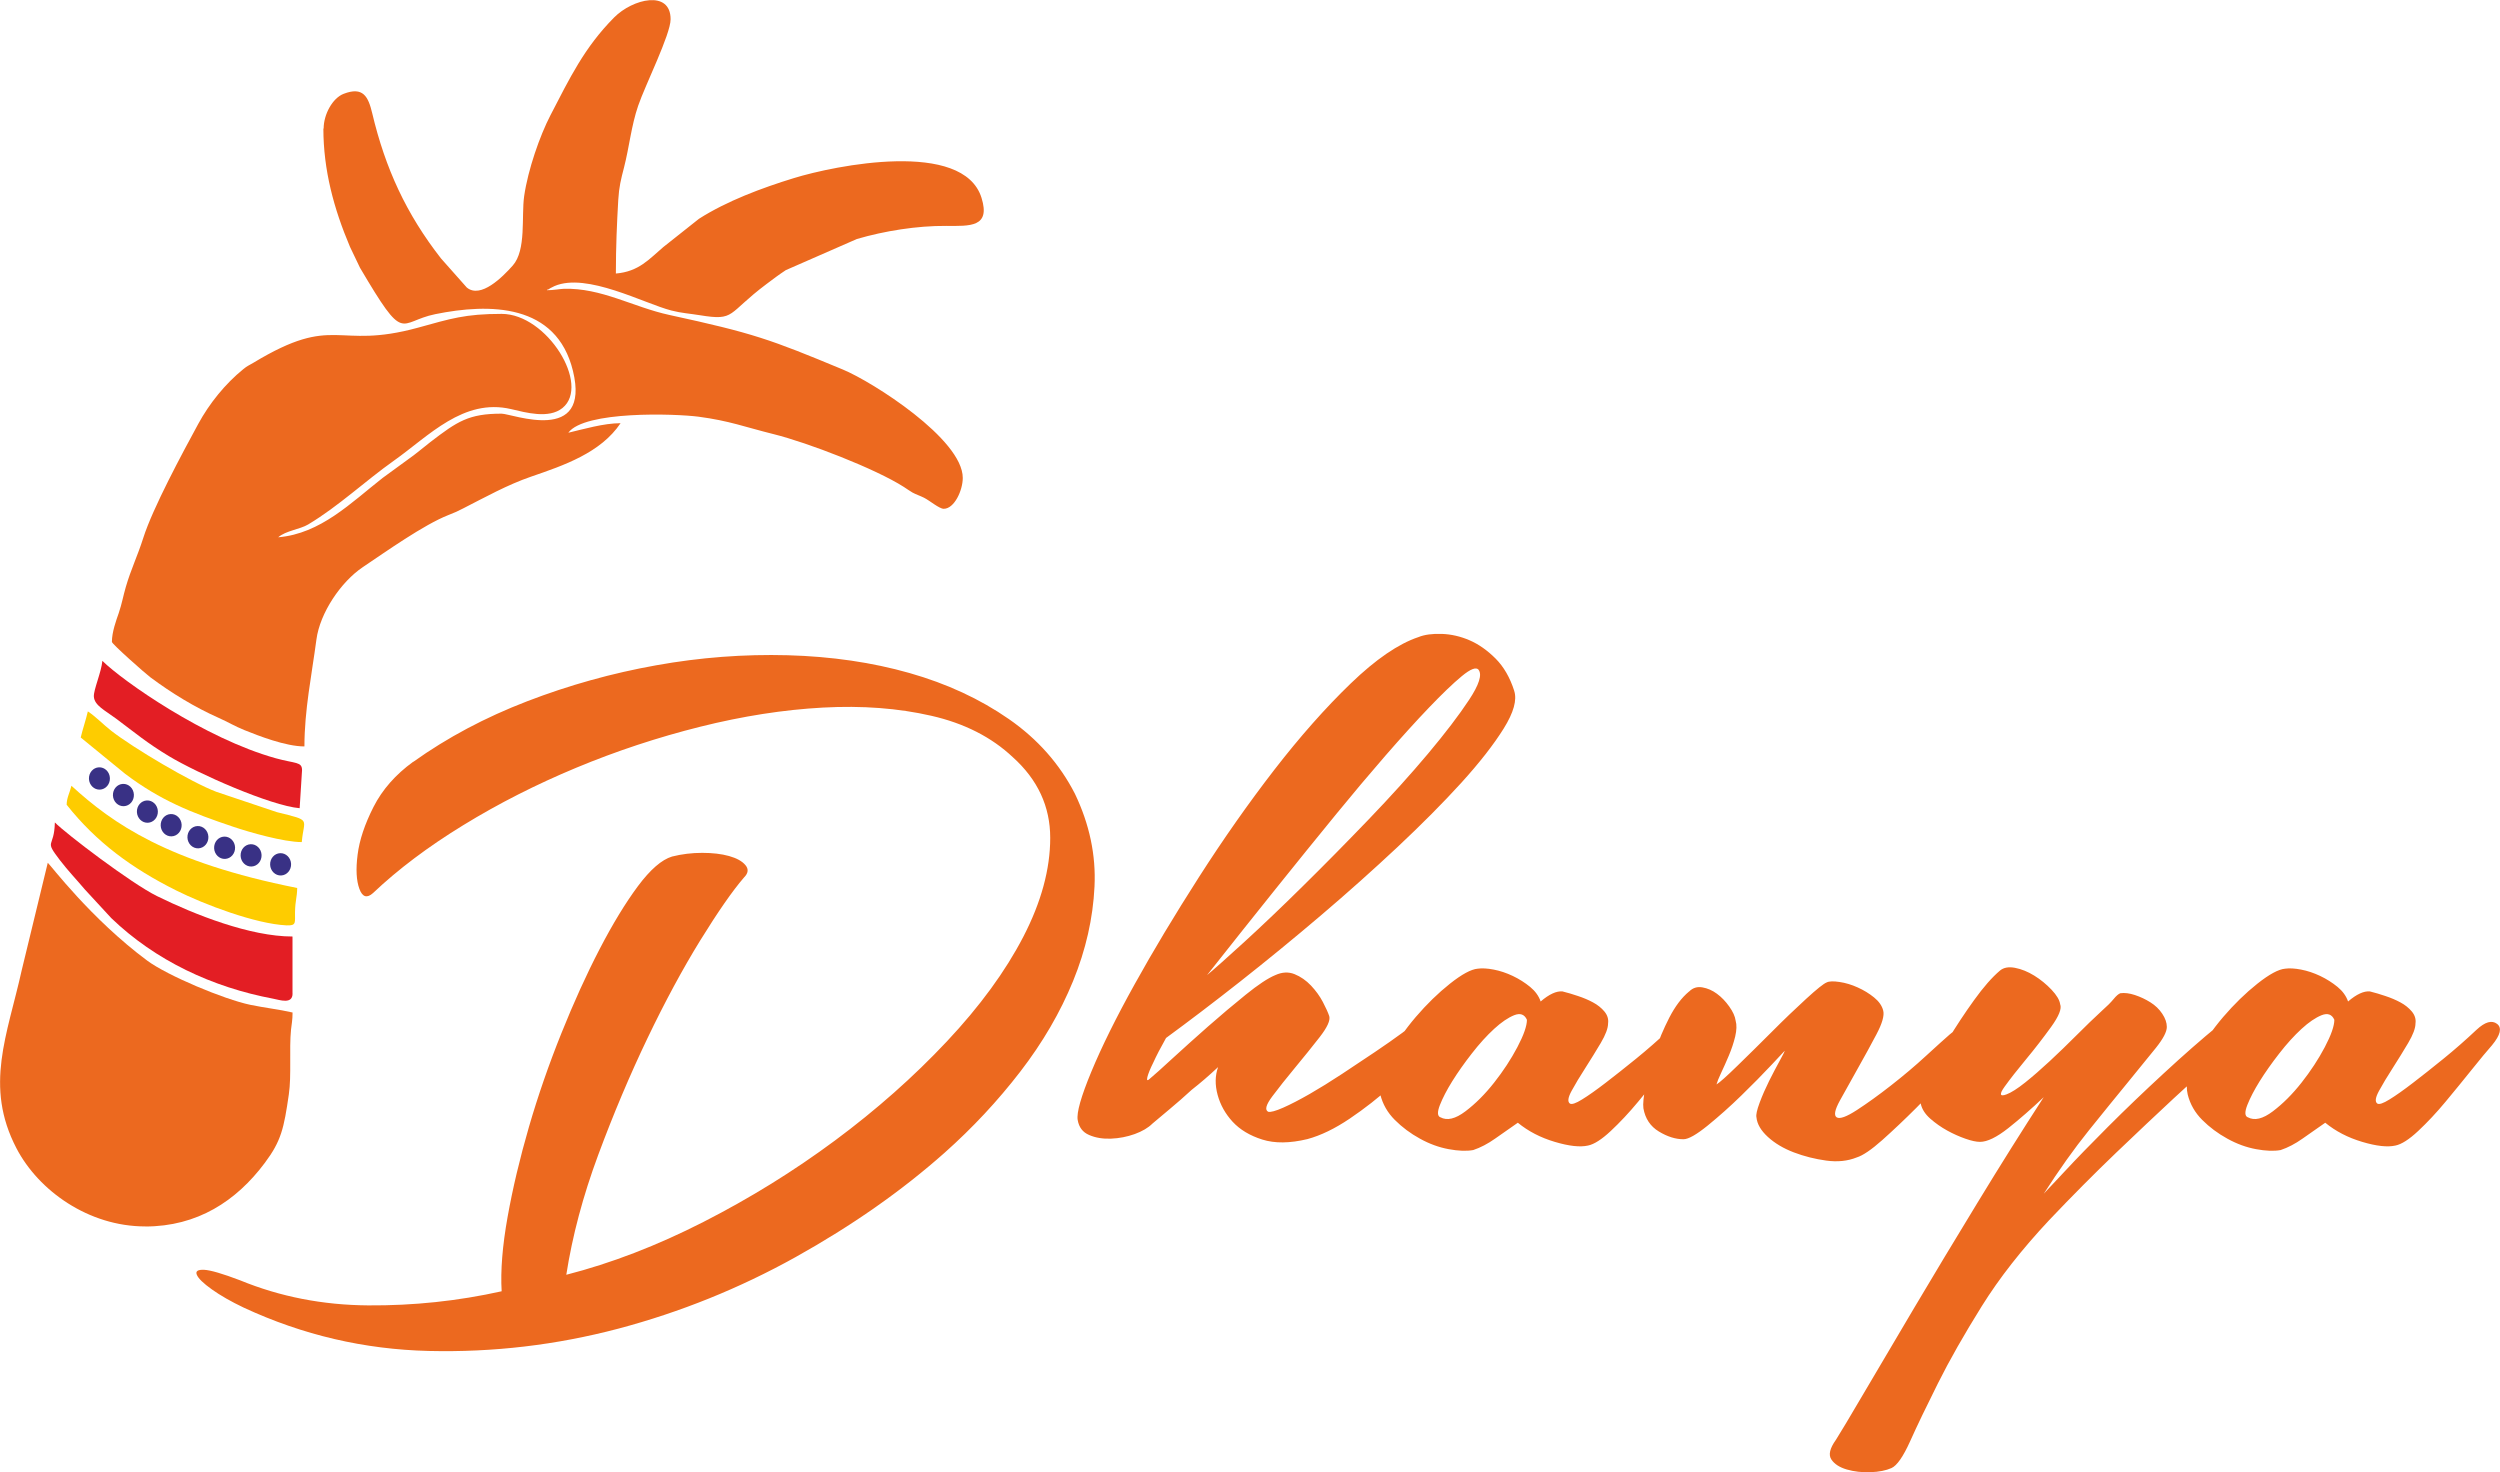 <?xml version="1.0" encoding="UTF-8"?>
<!DOCTYPE svg PUBLIC "-//W3C//DTD SVG 1.1//EN" "http://www.w3.org/Graphics/SVG/1.1/DTD/svg11.dtd">
<!-- Creator: CorelDRAW 2017 -->
<svg xmlns="http://www.w3.org/2000/svg" xml:space="preserve" width="387.868mm" height="228.427mm" version="1.1" style="shape-rendering:geometricPrecision; text-rendering:geometricPrecision; image-rendering:optimizeQuality; fill-rule:evenodd; clip-rule:evenodd"
viewBox="0 0 38787 22843"
 xmlns:xlink="http://www.w3.org/1999/xlink">
 <defs>
  <style type="text/css">
   <![CDATA[
    .fil3 {fill:#FECC00}
    .fil1 {fill:#EC691F}
    .fil2 {fill:#E31E24}
    .fil4 {fill:#393185}
    .fil0 {fill:#EC691F;fill-rule:nonzero}
   ]]>
  </style>
 </defs>
 <g id="Layer_x0020_1">
  <g id="_2213038963712">
   <path class="fil0" d="M6412 11820c528,-377 1117,-690 1767,-940 650,-250 1317,-436 2001,-558 683,-123 1364,-174 2043,-156 679,19 1308,111 1888,276 580,165 1093,403 1541,714 448,311 789,698 1025,1159 226,471 328,952 304,1442 -24,490 -134,978 -332,1463 -198,485 -471,954 -820,1407 -349,453 -740,872 -1174,1258 -669,594 -1440,1133 -2312,1619 -872,485 -1789,855 -2750,1110 -961,254 -1942,370 -2941,346 -999,-24 -1956,-247 -2870,-672 -198,-94 -363,-189 -495,-283 -132,-94 -210,-170 -233,-226 -24,-57 14,-82 113,-78 99,5 285,59 558,163 622,255 1284,384 1987,389 702,5 1393,-68 2071,-219 -19,-320 12,-705 92,-1152 80,-448 191,-914 332,-1400 141,-485 309,-969 502,-1449 193,-481 391,-917 594,-1308 203,-391 401,-716 594,-976 193,-259 370,-412 530,-460 151,-38 306,-57 467,-57 160,0 299,16 417,49 118,33 203,80 254,141 52,61 45,125 -21,191 -179,207 -405,533 -679,976 -273,443 -547,950 -820,1520 -273,570 -528,1174 -764,1810 -236,636 -401,1256 -495,1859 698,-179 1407,-452 2128,-820 721,-368 1402,-789 2043,-1265 641,-476 1218,-987 1732,-1534 514,-547 910,-1089 1188,-1626 278,-537 417,-1049 417,-1534 0,-485 -193,-903 -580,-1251 -330,-311 -752,-526 -1265,-643 -514,-118 -1075,-160 -1683,-127 -608,33 -1242,132 -1902,297 -660,165 -1301,377 -1923,636 -622,259 -1207,556 -1753,891 -547,335 -1013,686 -1400,1053 -94,85 -165,64 -212,-64 -47,-127 -57,-304 -28,-530 28,-226 111,-474 247,-742 137,-269 342,-502 615,-700zm17080 -1103c47,141 -7,337 -163,587 -156,250 -375,530 -657,841 -283,311 -613,643 -990,997 -377,353 -773,707 -1188,1060 -415,353 -832,695 -1251,1025 -419,330 -804,622 -1152,877 -85,151 -151,278 -198,382 -47,94 -78,170 -92,226 -14,57 2,61 50,14 57,-47 170,-148 339,-304 170,-156 353,-320 551,-495 198,-174 394,-339 587,-495 193,-156 346,-257 460,-304 104,-47 203,-52 297,-14 94,38 179,97 255,177 75,80 137,165 184,255 47,90 80,163 99,219 19,66 -31,174 -148,325 -118,151 -245,309 -382,474 -137,165 -254,313 -353,445 -99,132 -120,212 -64,240 38,9 115,-12 233,-64 118,-52 254,-123 410,-212 156,-90 323,-193 502,-311 179,-118 349,-231 509,-339 160,-108 302,-207 424,-297 123,-90 207,-158 254,-205 160,-123 290,-153 389,-92 99,61 101,153 7,276 -47,57 -144,165 -290,325 -146,160 -320,332 -523,516 -203,184 -419,353 -650,509 -231,156 -450,262 -657,318 -273,66 -507,68 -700,7 -193,-61 -346,-153 -460,-276 -113,-123 -191,-262 -233,-417 -42,-156 -40,-299 7,-431 -141,132 -278,250 -410,353 -113,104 -226,203 -339,297 -113,94 -203,170 -269,226 -66,66 -158,120 -276,163 -118,42 -240,66 -368,71 -127,5 -240,-14 -339,-57 -99,-42 -158,-120 -177,-233 -19,-113 52,-363 212,-749 160,-386 384,-839 672,-1357 287,-518 620,-1072 997,-1661 377,-589 766,-1143 1166,-1661 401,-518 797,-966 1188,-1343 391,-377 742,-617 1053,-721 94,-38 214,-54 361,-49 146,5 290,38 431,99 141,61 276,156 403,283 127,127 224,295 290,502zm-551 -325c-38,-47 -125,-14 -262,99 -137,113 -306,276 -509,488 -203,212 -429,462 -679,749 -250,288 -502,587 -756,898 -594,726 -1263,1560 -2008,2503 113,-94 306,-266 580,-516 273,-250 575,-537 905,-863 330,-325 669,-669 1018,-1032 349,-363 657,-705 926,-1025 269,-321 481,-599 636,-834 156,-236 205,-391 148,-467zm2955 5585c132,-123 238,-153 318,-92 80,61 54,172 -78,332 -75,85 -179,210 -311,375 -132,165 -269,332 -410,502 -141,170 -283,321 -424,453 -141,132 -259,207 -353,226 -123,28 -295,9 -516,-57 -222,-66 -412,-165 -573,-297 -123,85 -240,167 -353,247 -113,80 -226,139 -339,177 -104,19 -231,14 -382,-14 -151,-28 -299,-82 -445,-163 -146,-80 -276,-177 -389,-290 -113,-113 -189,-245 -226,-396 -38,-160 2,-351 120,-573 118,-222 262,-431 431,-629 170,-198 346,-370 530,-516 184,-146 328,-224 431,-233 66,-9 148,-5 247,14 99,19 198,52 297,99 99,47 188,104 269,170 80,66 134,141 163,226 132,-113 245,-165 339,-156 75,19 156,42 240,71 85,28 163,61 233,99 71,38 130,85 177,141 47,57 66,118 57,184 0,75 -38,177 -113,304 -75,127 -156,257 -240,389 -85,132 -156,250 -212,353 -57,104 -66,170 -28,198 28,19 92,-2 191,-64 99,-61 219,-146 361,-255 141,-108 299,-233 474,-375 174,-141 346,-292 516,-452zm-3549 1357c104,57 233,26 389,-92 156,-118 304,-266 445,-445 141,-179 262,-363 361,-551 99,-188 148,-330 148,-424 -38,-85 -104,-108 -198,-71 -94,38 -198,108 -311,212 -113,104 -229,231 -346,382 -118,151 -219,295 -304,431 -85,137 -148,259 -191,368 -42,108 -40,172 7,191zm3860 -1951c57,-57 125,-78 205,-64 80,14 156,47 226,99 71,52 134,118 191,198 57,80 90,153 99,219 19,66 16,148 -7,247 -24,99 -57,198 -99,297 -42,99 -82,189 -120,269 -38,80 -61,139 -71,177 47,-28 156,-125 325,-290 170,-165 349,-342 537,-530 188,-189 365,-358 530,-509 165,-151 271,-236 318,-254 38,-19 104,-21 198,-7 94,14 189,42 283,85 94,42 179,94 255,156 75,61 123,130 141,205 19,75 -16,198 -106,368 -90,170 -186,346 -290,530 -104,184 -196,349 -276,495 -80,146 -97,233 -49,262 47,28 151,-9 311,-113 160,-104 337,-231 530,-382 193,-151 375,-304 544,-460 170,-156 292,-266 368,-332 75,-66 139,-101 191,-106 52,-5 92,12 120,49 28,38 40,85 35,141 -5,57 -26,118 -64,184 -47,66 -146,181 -297,346 -151,165 -318,339 -502,523 -184,184 -361,351 -530,502 -170,151 -302,240 -396,269 -141,57 -299,73 -474,49 -174,-24 -342,-66 -502,-127 -160,-61 -295,-141 -403,-240 -108,-99 -167,-200 -177,-304 -9,-38 7,-113 49,-226 42,-113 92,-226 148,-339 57,-113 111,-217 163,-311 52,-94 78,-146 78,-156 0,0 -68,73 -205,219 -137,146 -292,304 -467,474 -174,170 -349,325 -523,467 -174,141 -299,212 -375,212 -123,0 -250,-40 -382,-120 -132,-80 -212,-200 -240,-361 -9,-66 2,-181 35,-346 33,-165 80,-339 141,-523 61,-184 137,-363 226,-537 90,-174 191,-309 304,-403zm8215 523c132,-113 240,-134 325,-64 85,71 61,181 -71,332 -38,47 -141,144 -311,290 -170,146 -384,339 -643,580 -259,240 -556,521 -891,841 -335,321 -681,669 -1039,1046 -424,453 -773,898 -1046,1336 -273,438 -500,837 -679,1195 -179,358 -323,657 -431,898 -108,240 -205,379 -290,417 -85,38 -193,59 -325,64 -132,5 -254,-9 -368,-42 -113,-33 -193,-85 -240,-156 -47,-71 -24,-172 71,-304 66,-104 210,-344 431,-721 222,-377 483,-820 785,-1329 302,-509 629,-1053 983,-1633 353,-580 695,-1124 1025,-1633 -189,179 -372,339 -551,481 -179,141 -325,212 -438,212 -57,0 -132,-16 -226,-49 -94,-33 -189,-75 -283,-127 -94,-52 -181,-113 -262,-184 -80,-71 -130,-148 -148,-233 -9,-75 26,-205 106,-389 80,-184 184,-382 311,-594 127,-212 264,-419 410,-622 146,-203 280,-356 403,-460 57,-47 134,-61 233,-42 99,19 198,59 297,120 99,61 188,134 269,219 80,85 125,160 134,226 28,66 -19,184 -141,353 -123,170 -252,337 -389,502 -137,165 -247,306 -332,424 -85,118 -75,158 28,120 75,-28 172,-90 290,-184 118,-94 245,-205 382,-332 137,-127 276,-262 417,-403 141,-141 273,-269 396,-382 75,-66 134,-125 177,-177 42,-52 78,-82 106,-92 66,-9 141,0 226,28 85,28 165,66 240,113 75,47 137,106 184,177 47,71 71,139 71,205 0,75 -57,184 -170,325 -113,141 -257,318 -431,530 -174,212 -377,462 -608,749 -231,287 -464,615 -700,983 28,-28 134,-141 318,-339 184,-198 410,-431 679,-700 269,-269 556,-544 863,-827 306,-283 591,-533 855,-749zm4001 71c132,-123 238,-153 318,-92 80,61 54,172 -78,332 -75,85 -179,210 -311,375 -132,165 -269,332 -410,502 -141,170 -283,321 -424,453 -141,132 -259,207 -353,226 -123,28 -295,9 -516,-57 -222,-66 -412,-165 -573,-297 -123,85 -240,167 -353,247 -113,80 -226,139 -339,177 -104,19 -231,14 -382,-14 -151,-28 -299,-82 -445,-163 -146,-80 -276,-177 -389,-290 -113,-113 -189,-245 -226,-396 -38,-160 2,-351 120,-573 118,-222 262,-431 431,-629 170,-198 346,-370 530,-516 184,-146 328,-224 431,-233 66,-9 148,-5 247,14 99,19 198,52 297,99 99,47 188,104 269,170 80,66 134,141 163,226 132,-113 245,-165 339,-156 75,19 156,42 240,71 85,28 163,61 233,99 71,38 130,85 177,141 47,57 66,118 57,184 0,75 -38,177 -113,304 -75,127 -156,257 -240,389 -85,132 -156,250 -212,353 -57,104 -66,170 -28,198 28,19 92,-2 191,-64 99,-61 219,-146 361,-255 141,-108 299,-233 474,-375 174,-141 346,-292 516,-452zm-3549 1357c104,57 233,26 389,-92 156,-118 304,-266 445,-445 141,-179 262,-363 361,-551 99,-188 148,-330 148,-424 -38,-85 -104,-108 -198,-71 -94,38 -198,108 -311,212 -113,104 -229,231 -346,382 -118,151 -219,295 -304,431 -85,137 -148,259 -191,368 -42,108 -40,172 7,191z"/>
   <g>
    <path class="fil1" d="M5017 1993c0,644 161,1242 413,1837l155 324c710,1204 584,839 1169,720 841,-171 1880,-168 2135,880 280,1149 -947,664 -1107,664 -510,0 -685,118 -1107,442 -121,93 -215,178 -353,274l-384 280c-489,383 -964,867 -1622,922 119,-103 336,-122 465,-199 474,-284 883,-673 1332,-991 542,-384 1077,-971 1815,-799 228,53 586,156 799,-17 439,-357 -241,-1460 -944,-1460 -568,0 -790,74 -1298,214 -1286,353 -1274,-229 -2553,544 -79,48 -90,44 -158,100 -281,228 -526,532 -699,850 -248,456 -705,1305 -852,1767 -91,286 -191,486 -271,761 -40,136 -61,262 -110,406 -39,112 -106,293 -106,447 0,33 527,498 595,548 330,246 688,465 1064,632 140,62 244,127 400,190 212,85 635,252 928,252 0,-566 113,-1107 186,-1658 54,-412 379,-895 720,-1124 354,-237 943,-657 1330,-809 120,-47 123,-50 229,-103 334,-170 687,-367 1055,-493 500,-172 1076,-367 1385,-828 -263,0 -580,94 -811,148 251,-343 1657,-296 2019,-249 479,63 724,161 1167,271 531,132 1579,537 2020,819 41,26 93,64 134,87 63,34 105,44 178,80 90,45 237,172 307,172 163,0 295,-284 295,-479 0,-602 -1401,-1491 -1859,-1681 -1133,-471 -1389,-564 -2692,-847 -566,-123 -1055,-423 -1639,-406 -51,1 -160,22 -263,22 7,-5 20,-21 23,-14 4,7 18,-11 23,-14 14,-7 74,-37 74,-37 501,-214 1388,271 1813,380 155,40 276,46 443,73 556,91 415,-22 1032,-484 115,-86 179,-136 300,-216l1103 -483c427,-125 932,-206 1383,-203 370,2 693,24 550,-435 -283,-908 -2274,-503 -2913,-306 -495,152 -1039,355 -1471,631l-555 440c-218,185 -377,379 -734,409 0,-417 16,-778 37,-1143 12,-202 42,-320 89,-501 83,-324 112,-645 220,-960 109,-319 503,-1106 503,-1341 0,-460 -588,-318 -876,-28 -464,468 -690,943 -989,1519 -163,315 -347,839 -407,1253 -45,316 36,837 -177,1077 -156,176 -497,520 -713,341l-400 -451c-539,-690 -864,-1396 -1067,-2252 -62,-260 -141,-419 -444,-302 -171,66 -310,317 -310,540z"/>
    <path class="fil1" d="M2252 19029c809,0 1413,-394 1855,-985 258,-344 298,-541 374,-1064 43,-294 4,-699 34,-1005 8,-80 24,-144 24,-266 -207,-48 -434,-73 -655,-119 -411,-86 -1287,-454 -1600,-686 -875,-649 -1506,-1491 -1543,-1518l-403 1662c-223,1009 -587,1801 -82,2769 343,658 1119,1211 1997,1211z"/>
    <path class="fil2" d="M4538 15415l0 -885c-657,0 -1515,-338 -2102,-627 -399,-196 -1416,-970 -1585,-1143 -9,414 -175,254 78,585 129,168 253,296 390,458l407 441c686,660 1568,1073 2513,1251 101,19 300,92 300,-81z"/>
    <path class="fil2" d="M4649 12539l37 -590c0,-133 -102,-100 -406,-184 -1105,-307 -2377,-1201 -2692,-1512 -15,175 -138,449 -132,554 8,139 176,216 343,341 295,220 479,377 819,582 450,271 1585,772 2030,809z"/>
    <path class="fil3" d="M1035 12487c461,582 1016,987 1696,1327 440,220 1233,520 1714,543 162,7 128,-47 132,-208 5,-191 31,-218 34,-372 -2007,-399 -2861,-999 -3503,-1586 -24,104 -74,187 -74,295z"/>
    <path class="fil3" d="M1253 11443l690 564c542,409 1019,600 1684,823 242,81 772,235 1055,235 31,-375 165,-328 -384,-464l-939 -315c-397,-150 -1295,-684 -1633,-948 -127,-99 -232,-213 -363,-301 -34,145 -79,270 -111,406z"/>
    <g>
     <path class="fil4" d="M1535 11905c90,-4 166,71 170,166 4,96 -65,176 -155,180 -90,4 -166,-71 -170,-166 -4,-96 65,-176 155,-180z"/>
     <path class="fil4" d="M1907 12162c90,-4 166,71 170,166 4,96 -65,176 -155,180 -90,4 -166,-71 -170,-166 -4,-96 65,-176 155,-180z"/>
     <path class="fil4" d="M2279 12419c90,-4 166,71 170,166 4,96 -65,176 -155,180 -90,4 -166,-71 -170,-166 -4,-96 65,-176 155,-180z"/>
     <path class="fil4" d="M2648 12630c90,-4 166,71 170,166 4,96 -65,176 -155,180 -90,4 -166,-71 -170,-166 -4,-96 65,-176 155,-180z"/>
     <path class="fil4" d="M3063 12816c90,-4 166,71 170,166 4,96 -65,176 -155,180 -90,4 -166,-71 -170,-166 -4,-96 65,-176 155,-180z"/>
     <path class="fil4" d="M3477 12980c90,-4 166,71 170,166 4,96 -65,176 -155,180 -90,4 -166,-71 -170,-166 -4,-96 65,-176 155,-180z"/>
     <path class="fil4" d="M3888 13098c90,-4 166,71 170,166 4,96 -65,176 -155,180 -90,4 -166,-71 -170,-166 -4,-96 65,-176 155,-180z"/>
     <path class="fil4" d="M4346 13237c90,-4 166,71 170,166 4,96 -65,176 -155,180 -90,4 -166,-71 -170,-166 -4,-96 65,-176 155,-180z"/>
    </g>
   </g>
  </g>
 </g>
</svg>

